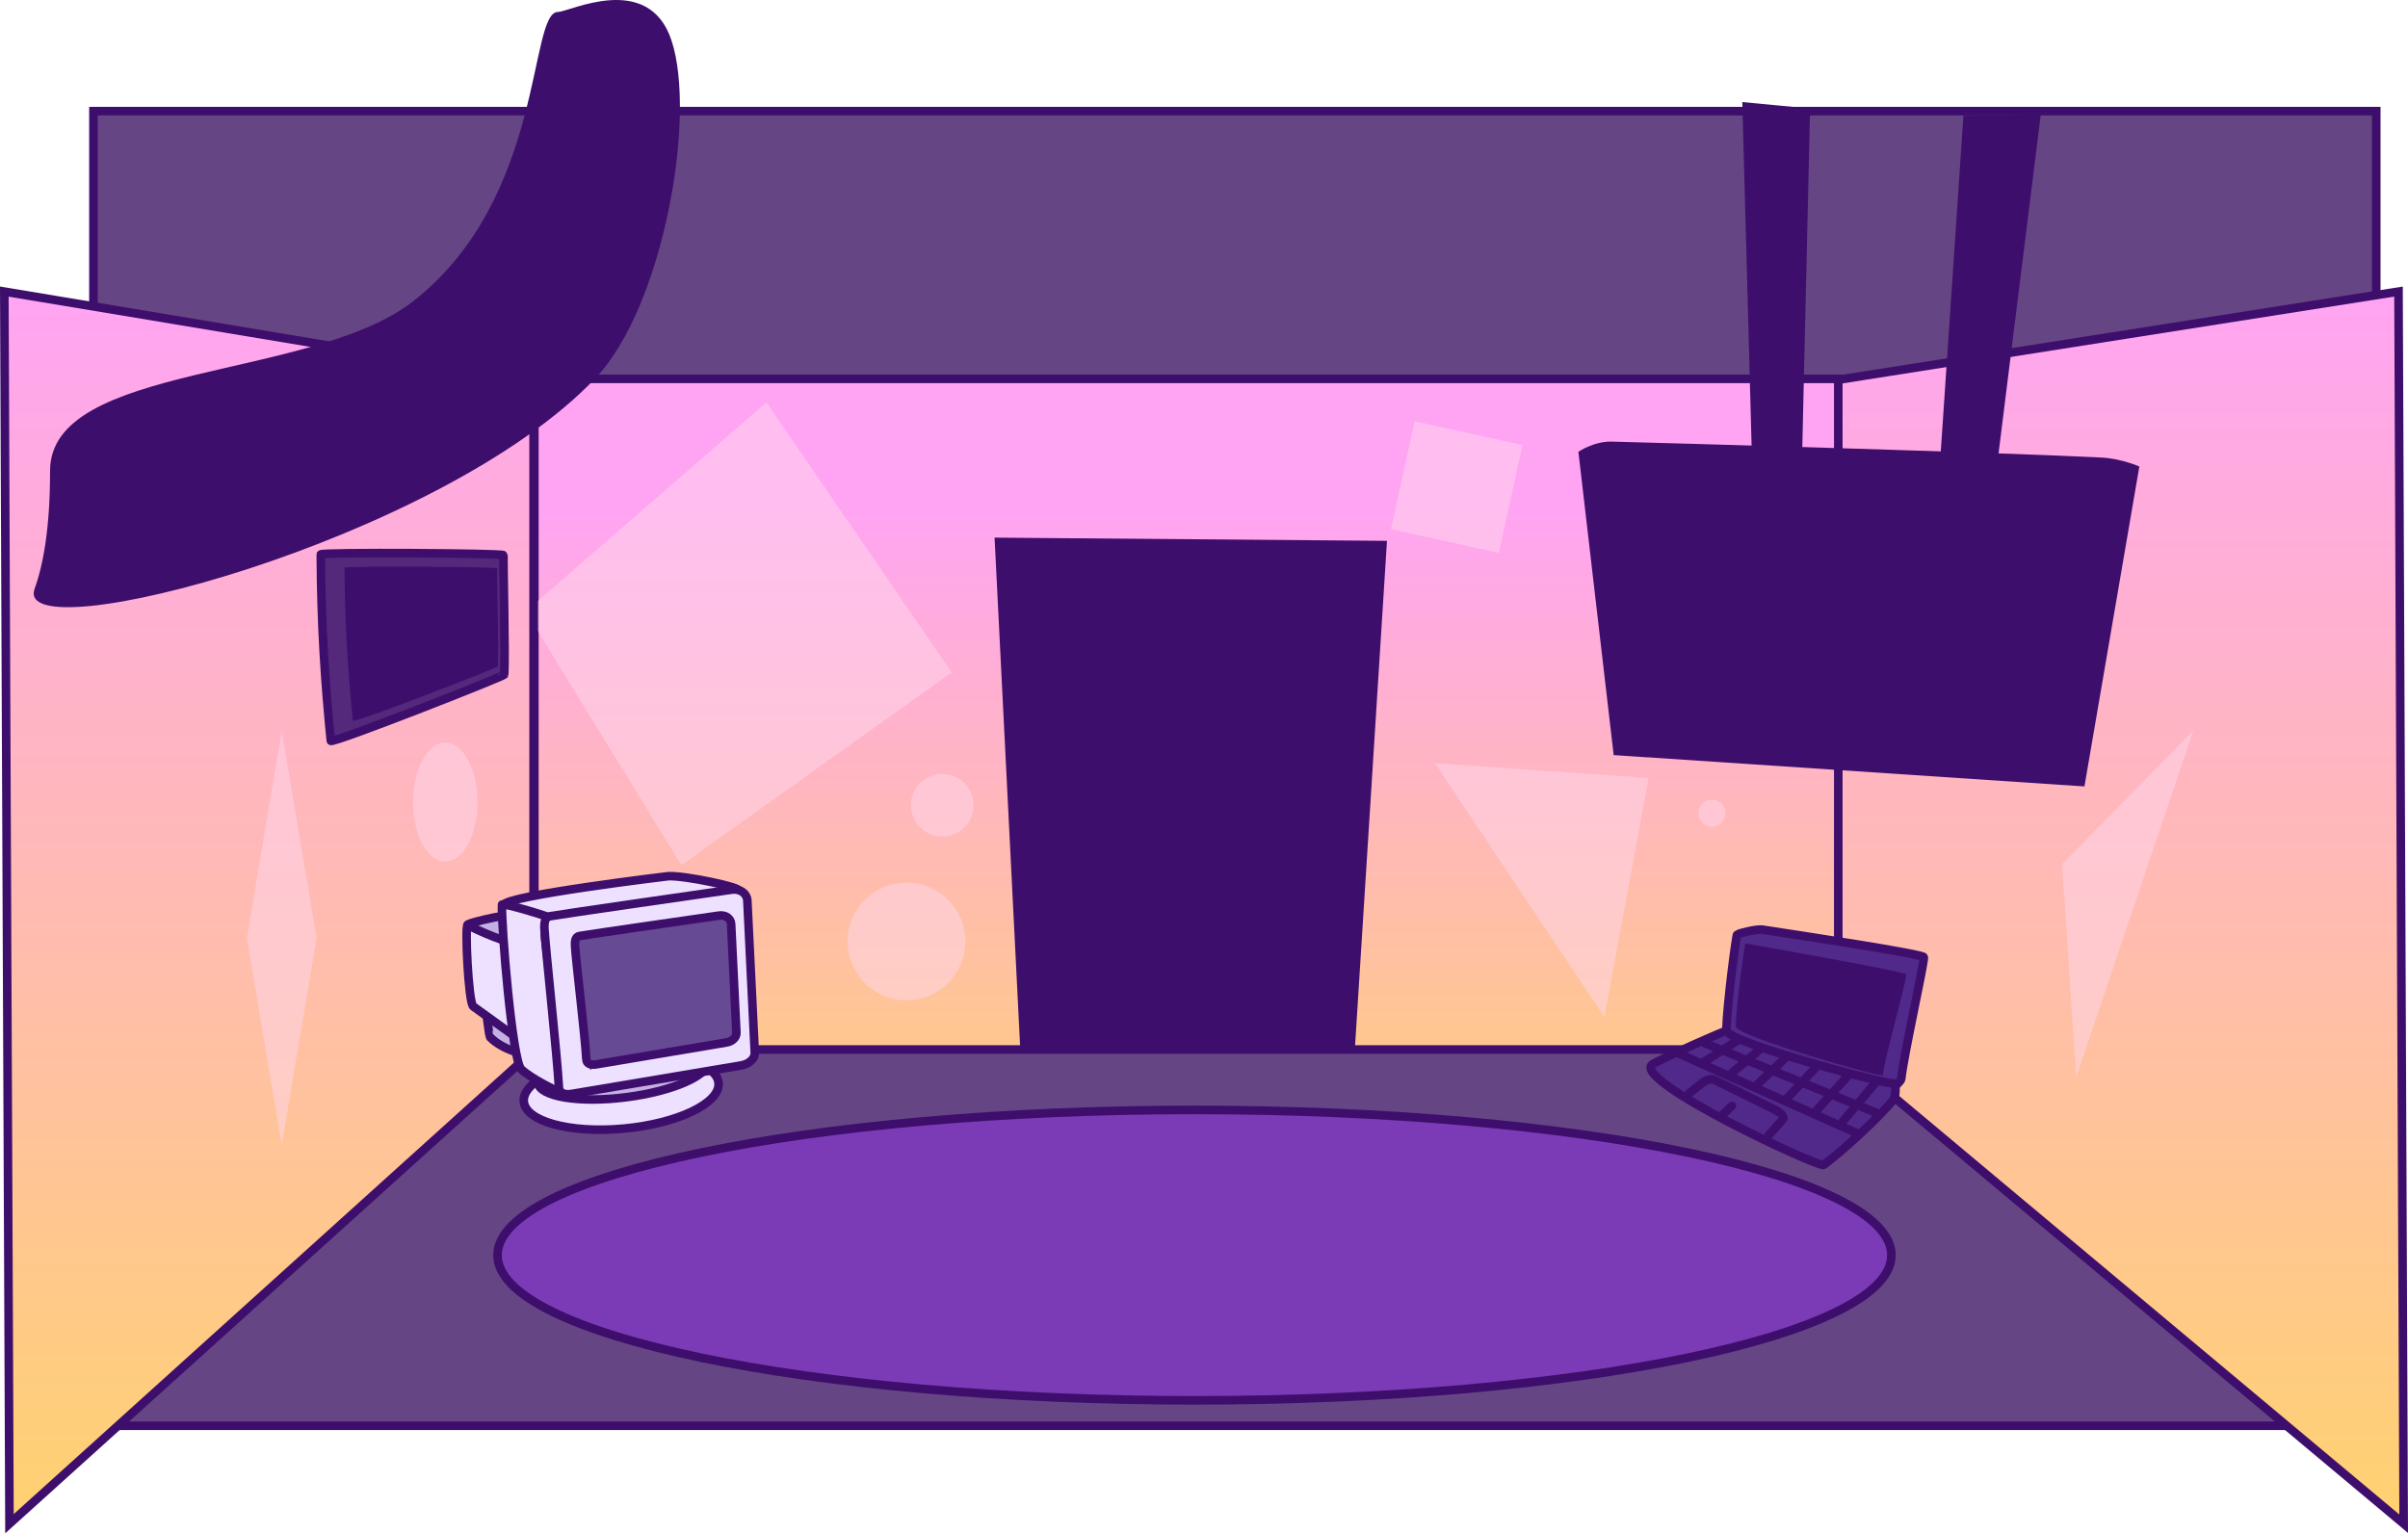 <svg version="1.1" xmlns="http://www.w3.org/2000/svg" xmlns:xlink="http://www.w3.org/1999/xlink" width="701.145" height="446.583" viewBox="0,0,701.145,446.583"><defs><linearGradient x1="293.151" y1="109.324" x2="293.151" y2="312.158" gradientUnits="userSpaceOnUse" id="color-1"><stop offset="0" stop-color="#ffa4f3"/><stop offset="1" stop-color="#ffd172"/></linearGradient><linearGradient x1="-4.265" y1="46.366" x2="-4.265" y2="399.219" gradientUnits="userSpaceOnUse" id="color-2"><stop offset="0" stop-color="#ffa4f3"/><stop offset="1" stop-color="#ffd172"/></linearGradient><linearGradient x1="585.276" y1="46.366" x2="585.276" y2="399.219" gradientUnits="userSpaceOnUse" id="color-3"><stop offset="0" stop-color="#ffa4f3"/><stop offset="1" stop-color="#ffd172"/></linearGradient></defs><g transform="translate(59.313,38.556)"><g data-paper-data="{&quot;isPaintingLayer&quot;:true}" fill-rule="nonzero" stroke-linejoin="miter" stroke-miterlimit="10" stroke-dasharray="" stroke-dashoffset="0" style="mix-blend-mode: normal"><path d="M-36.607,376.697v-117.117h668.168v117.117z" fill="#664585" stroke="#3e0e6c" stroke-width="2.5" stroke-linecap="butt"/><path d="M-32.102,107.928v-114.114h664.689v114.114z" fill="#664585" stroke="#3e0e6c" stroke-width="2.5" stroke-linecap="butt"/><path d="M96.275,267.113v-195.327h384.743v195.327z" fill="url(#color-1)" stroke="#3e0e6c" stroke-width="2.5" stroke-linecap="butt"/><path d="M139.109,213.397l-45.363,-73.865l70.113,-60.904l53.937,78.688z" fill-opacity="0.514" fill="#ffd6ec" stroke="none" stroke-width="0" stroke-linecap="butt"/><path d="M237.781,267.408l-7.505,-149.378l114.264,0.938l-9.381,148.44z" fill="#3e0e6c" stroke="none" stroke-width="0" stroke-linecap="butt"/><path d="M-56.556,405.225l-1.502,-358.859l154.115,25.682v195.383z" fill="url(#color-2)" stroke="#3e0e6c" stroke-width="2.5" stroke-linecap="butt"/><path d="M475.945,267.431v-195.383l163.124,-25.682l1.502,358.859z" data-paper-data="{&quot;index&quot;:null}" fill="url(#color-3)" stroke="#3e0e6c" stroke-width="2.5" stroke-linecap="butt"/><g stroke="#3e0e6c" stroke-width="2.5" stroke-linecap="butt"><path d="M149.916,276.962c0.381,5.843 -12.007,11.749 -27.67,13.191c-15.662,1.443 -28.668,-2.125 -29.049,-7.968c-0.381,-5.843 12.007,-11.749 27.67,-13.191c15.662,-1.443 28.668,2.125 29.049,7.968z" fill="#ede1ff"/><path d="M146.936,270.406c0.524,4.098 -10.167,8.849 -23.879,10.611c-13.712,1.762 -25.253,-0.132 -25.776,-4.23c-0.524,-4.098 10.167,-8.849 23.879,-10.611c13.712,-1.762 25.253,0.132 25.776,4.23z" fill="#c4afe4"/><path d="M80.354,237.008c2.564,1.512 6.302,3.447 8.501,3.349c4.009,-0.179 11.658,-6.113 11.658,-6.113l-5.234,34.688c0,0 -7.799,-1.12 -11.981,-5.488c-0.149,-0.155 -3.727,-26.899 -2.944,-26.437z" fill="#c4afe4"/><path d="M76.885,230.849c1.055,0.622 3.706,0.416 6.492,-0.052c2.988,-0.502 6.131,-1.306 7.629,-1.714c0.5,-0.136 0.437,-0.212 0.53,-0.235c4.493,-1.124 5.508,-0.764 5.508,-0.764l-0.666,39.355c0,0 -4.435,-3.172 -9.177,-6.58c-3.179,-2.284 -6.496,-4.675 -8.708,-6.288c-1.443,-1.052 -2.509,-24.255 -1.608,-23.724z" fill="#ede1ff"/><path d="M76.885,230.849c-0.9,-0.531 15.245,-4.158 16.687,-3.107c5.512,4.018 5.406,36.876 5.406,36.876l-1.934,-36.533c0,0 -5.361,7.987 -5.569,8.047c-1.995,0.579 -12.268,-3.913 -14.59,-5.283z" fill="#c4afe4"/><path d="M132.423,224.791c0.139,2.634 -9.661,5.212 -21.891,5.758c-12.23,0.546 -22.94,-2.92 -23.079,-5.554c-0.136,-2.578 47.616,-8.35 47.877,-8.362c4.864,-0.217 21.773,3.354 20.317,4.233c-2.205,1.332 -23.308,2.337 -23.224,3.924z" fill="#ede1ff"/><path d="M99.28,233.216c0.297,5.6 6.583,47.319 5.119,46.661c-2.305,-1.036 -8.782,-4.118 -11.935,-7c-2.616,-2.392 -5.906,-42.494 -5.605,-47.946c0.039,-0.712 15.302,3.92 14.413,4.068c-1.517,0.253 -2.083,2.502 -1.992,4.216z" fill="#ede1ff"/><path d="M103.426,278.129c-0.478,-9.035 -3.916,-40.573 -4.213,-46.172c-0.091,-1.714 0.112,-3.406 1.629,-3.659c5.618,-0.936 40.634,-5.976 52.837,-7.735c2.638,-0.38 4.511,1.198 4.615,3.163c0.306,5.785 1.703,34.728 2.163,44.277c0.093,1.925 -1.843,3.394 -4.023,3.757c-6.577,1.095 -38.039,6.417 -49.238,8.283c-2.284,0.381 -3.685,-0.319 -3.77,-1.914z" fill="#ede1ff"/><path d="M111.411,269.968c-0.368,-6.951 -3.06,-28.778 -3.289,-33.086c-0.07,-1.318 0.086,-2.62 1.253,-2.815c4.322,-0.72 31.261,-4.597 40.648,-5.951c2.03,-0.293 3.47,0.922 3.55,2.433c0.236,4.451 1.182,24.29 1.535,31.636c0.071,1.481 -1.242,2.603 -2.919,2.882c-5.06,0.843 -29.264,4.937 -37.88,6.372c-1.757,0.293 -2.835,-0.246 -2.9,-1.472z" fill="#674a94"/></g><path d="M410.546,181.368l-10.276,-88.343c0,0 4.535,-3.096 9.706,-2.96c17.221,0.453 111.652,3.089 142.489,4.634c6.002,0.301 11.141,2.623 11.141,2.623l-15.984,93.166z" fill="#3e0e6c" stroke="none" stroke-width="0" stroke-linecap="butt"/><path d="M503.527,126.469l8.857,-131.324l22.513,-0.249l-16.362,131.324z" fill="#3e0e6c" stroke="none" stroke-width="0" stroke-linecap="butt"/><path d="M451.571,123.234l-3.57,-132.063l19.732,1.876l-3.015,131.521z" data-paper-data="{&quot;index&quot;:null}" fill="#3e0e6c" stroke="none" stroke-width="0" stroke-linecap="butt"/><path d="M443.329,261.654c0.301,-8.545 2.917,-28.138 3.199,-28.14c0.087,-0 5.284,-1.619 7.439,-1.29c11.452,1.747 46.897,7.112 46.897,8.016c0,2.552 -5.741,27.793 -6.592,35.442c-0.085,0.761 -2.057,2.171 -2.08,2.598c-0.052,0.961 -48.981,-13.234 -48.862,-16.626z" fill="#50298a" stroke="#3e0e6c" stroke-width="2.5" stroke-linecap="butt"/><path d="M443.512,261.654c-0.12,3.393 48.809,16.311 48.862,15.35c0.01,-0.19 0.773,3.138 -0.486,4.812c-3.397,4.516 -15.341,15.387 -20.199,18.907c-1.282,0.929 -56.176,-24.634 -49.879,-29.29c1.461,-1.08 21.716,-10.169 21.702,-9.778z" fill="#50298a" stroke="#3e0e6c" stroke-width="2.5" stroke-linecap="butt"/><path d="M446.079,260.369c0.252,-7.14 2.59,-24.145 2.826,-24.147c0.073,-0 46.83,8.248 46.83,9.004c0,2.345 -6.596,25.458 -6.811,29.403c-0.044,0.803 -42.944,-11.425 -42.844,-14.26z" fill="#3e0e6c" stroke="none" stroke-width="0" stroke-linecap="butt"/><path d="M486.812,285.453l-49.852,-20.237" fill="none" stroke="#3e0e6c" stroke-width="2.5" stroke-linecap="round"/><path d="M484.616,276.306" fill="none" stroke="#3e0e6c" stroke-width="2.5" stroke-linecap="round"/><path d="M481.829,291.701l-52.83,-23.628" fill="none" stroke="#3e0e6c" stroke-width="2.5" stroke-linecap="round"/><path d="M436.073,271.23l10.245,-6.586" fill="none" stroke="#3e0e6c" stroke-width="2.5" stroke-linecap="round"/><path d="M460.631,269.47l-8.618,8.186" fill="none" stroke="#3e0e6c" stroke-width="2.5" stroke-linecap="round"/><path d="M478.473,275.079l-9.256,10.214" fill="none" stroke="#3e0e6c" stroke-width="2.5" stroke-linecap="round"/><path d="M432.511,279.867c0,0 3.165,-2.481 4.254,-3.334c0.678,-0.532 2.177,-1.036 3.059,-0.603c3.892,1.912 14.713,7.232 17.804,8.767c1.614,0.801 2.678,2.206 2.283,2.637c-0.919,1 -4.418,4.981 -4.418,4.981" fill="none" stroke="#3e0e6c" stroke-width="2.5" stroke-linecap="round"/><path d="M444.959,283.538l-2.553,2.394" fill="none" stroke="#3e0e6c" stroke-width="2.5" stroke-linecap="round"/><path d="M452.888,267.273c-0.797,0.717 -7.769,6.529 -7.769,6.529" fill="none" stroke="#3e0e6c" stroke-width="2.5" stroke-linecap="round"/><path d="M469.217,272.526l-8.458,9.097" fill="none" stroke="#3e0e6c" stroke-width="2.5" stroke-linecap="round"/><path d="M477.037,288.325l9.575,-11.331" fill="none" stroke="#3e0e6c" stroke-width="2.5" stroke-linecap="round"/><path d="M37.008,177.201c-1.695,-17.032 -2.821,-33.592 -2.916,-54.272c-0.003,-0.714 53.241,-0.377 53.204,0.214c-0.122,1.945 0.564,29.164 0.21,34.78c-0.032,0.508 -50.396,20.306 -50.498,19.279z" fill="#54297c" stroke="#3e0e6c" stroke-width="2.5" stroke-linecap="butt"/><path d="M43.437,171.373c-1.417,-13.987 -2.357,-27.586 -2.437,-44.569c-0.003,-0.586 44.49,-0.31 44.459,0.176c-0.102,1.597 0.472,23.949 0.176,28.561c-0.027,0.417 -42.112,16.675 -42.198,15.832z" fill="#3e0e6c" stroke="none" stroke-width="0" stroke-linecap="butt"/><path d="M-49.227,132.897c2.671,-7.386 4.494,-18.353 4.494,-34.344c0,-31.387 76.14,-26.222 105.751,-49.39c38.452,-30.084 33.48,-84.244 42.146,-84.244c3.286,0 26.327,-11.869 33.031,8.257c7.423,22.285 -2.47,77.688 -22.043,98.321c-45.287,47.739 -170.164,80.155 -163.38,61.399z" fill="#3e0e6c" stroke="none" stroke-width="0" stroke-linecap="butt"/><path d="M288.484,284.71c112.077,0 202.933,18.935 202.933,42.292c0,23.357 -90.856,42.292 -202.933,42.292c-112.077,0 -202.933,-18.935 -202.933,-42.292c0,-23.357 90.856,-42.292 202.933,-42.292z" fill="#7b3bb7" stroke="#3e0e6c" stroke-width="2.5" stroke-linecap="butt"/><path d="M187.474,235.671c0,-9.471 7.678,-17.149 17.149,-17.149c9.471,0 17.149,7.678 17.149,17.149c0,9.471 -7.678,17.149 -17.149,17.149c-9.471,0 -17.149,-7.678 -17.149,-17.149z" fill-opacity="0.514" fill="#ffd6ec" stroke="none" stroke-width="0" stroke-linecap="butt"/><path d="M205.922,195.965c0,-5.032 4.079,-9.11 9.11,-9.11c5.032,0 9.11,4.079 9.11,9.11c0,5.032 -4.079,9.11 -9.11,9.11c-5.032,0 -9.11,-4.079 -9.11,-9.11z" fill-opacity="0.514" fill="#ffd6ec" stroke="none" stroke-width="0" stroke-linecap="butt"/><path d="M358.547,183.74l62.165,4.287l-12.862,69.668z" fill-opacity="0.514" fill="#ffd6ec" stroke="none" stroke-width="0" stroke-linecap="butt"/><path d="M345.702,115.55l6.909,-31.403l31.403,6.909l-6.909,31.403z" fill-opacity="0.514" fill="#ffd6ec" stroke="none" stroke-width="0" stroke-linecap="butt"/><path d="M545.22,275.172l-4.093,-62.074l38.199,-38.881z" fill-opacity="0.514" fill="#ffd6ec" stroke="none" stroke-width="0" stroke-linecap="butt"/><path d="M22.716,294.962l-10.156,-60.292l10.156,-60.292l10.156,60.292z" fill-opacity="0.514" fill="#ffd6ec" stroke="none" stroke-width="0" stroke-linecap="butt"/><path d="M60.956,195.061c0,-9.585 4.2,-17.355 9.381,-17.355c5.181,0 9.381,7.77 9.381,17.355c0,9.585 -4.2,17.355 -9.381,17.355c-5.181,0 -9.381,-7.77 -9.381,-17.355z" fill-opacity="0.514" fill="#ffd6ec" stroke="none" stroke-width="0" stroke-linecap="butt"/><path d="M435.206,198.291c0,-2.175 1.763,-3.938 3.938,-3.938c2.175,0 3.938,1.763 3.938,3.938c0,2.175 -1.763,3.938 -3.938,3.938c-2.175,0 -3.938,-1.763 -3.938,-3.938z" fill-opacity="0.514" fill="#ffd6ec" stroke="none" stroke-width="0" stroke-linecap="butt"/></g></g></svg>